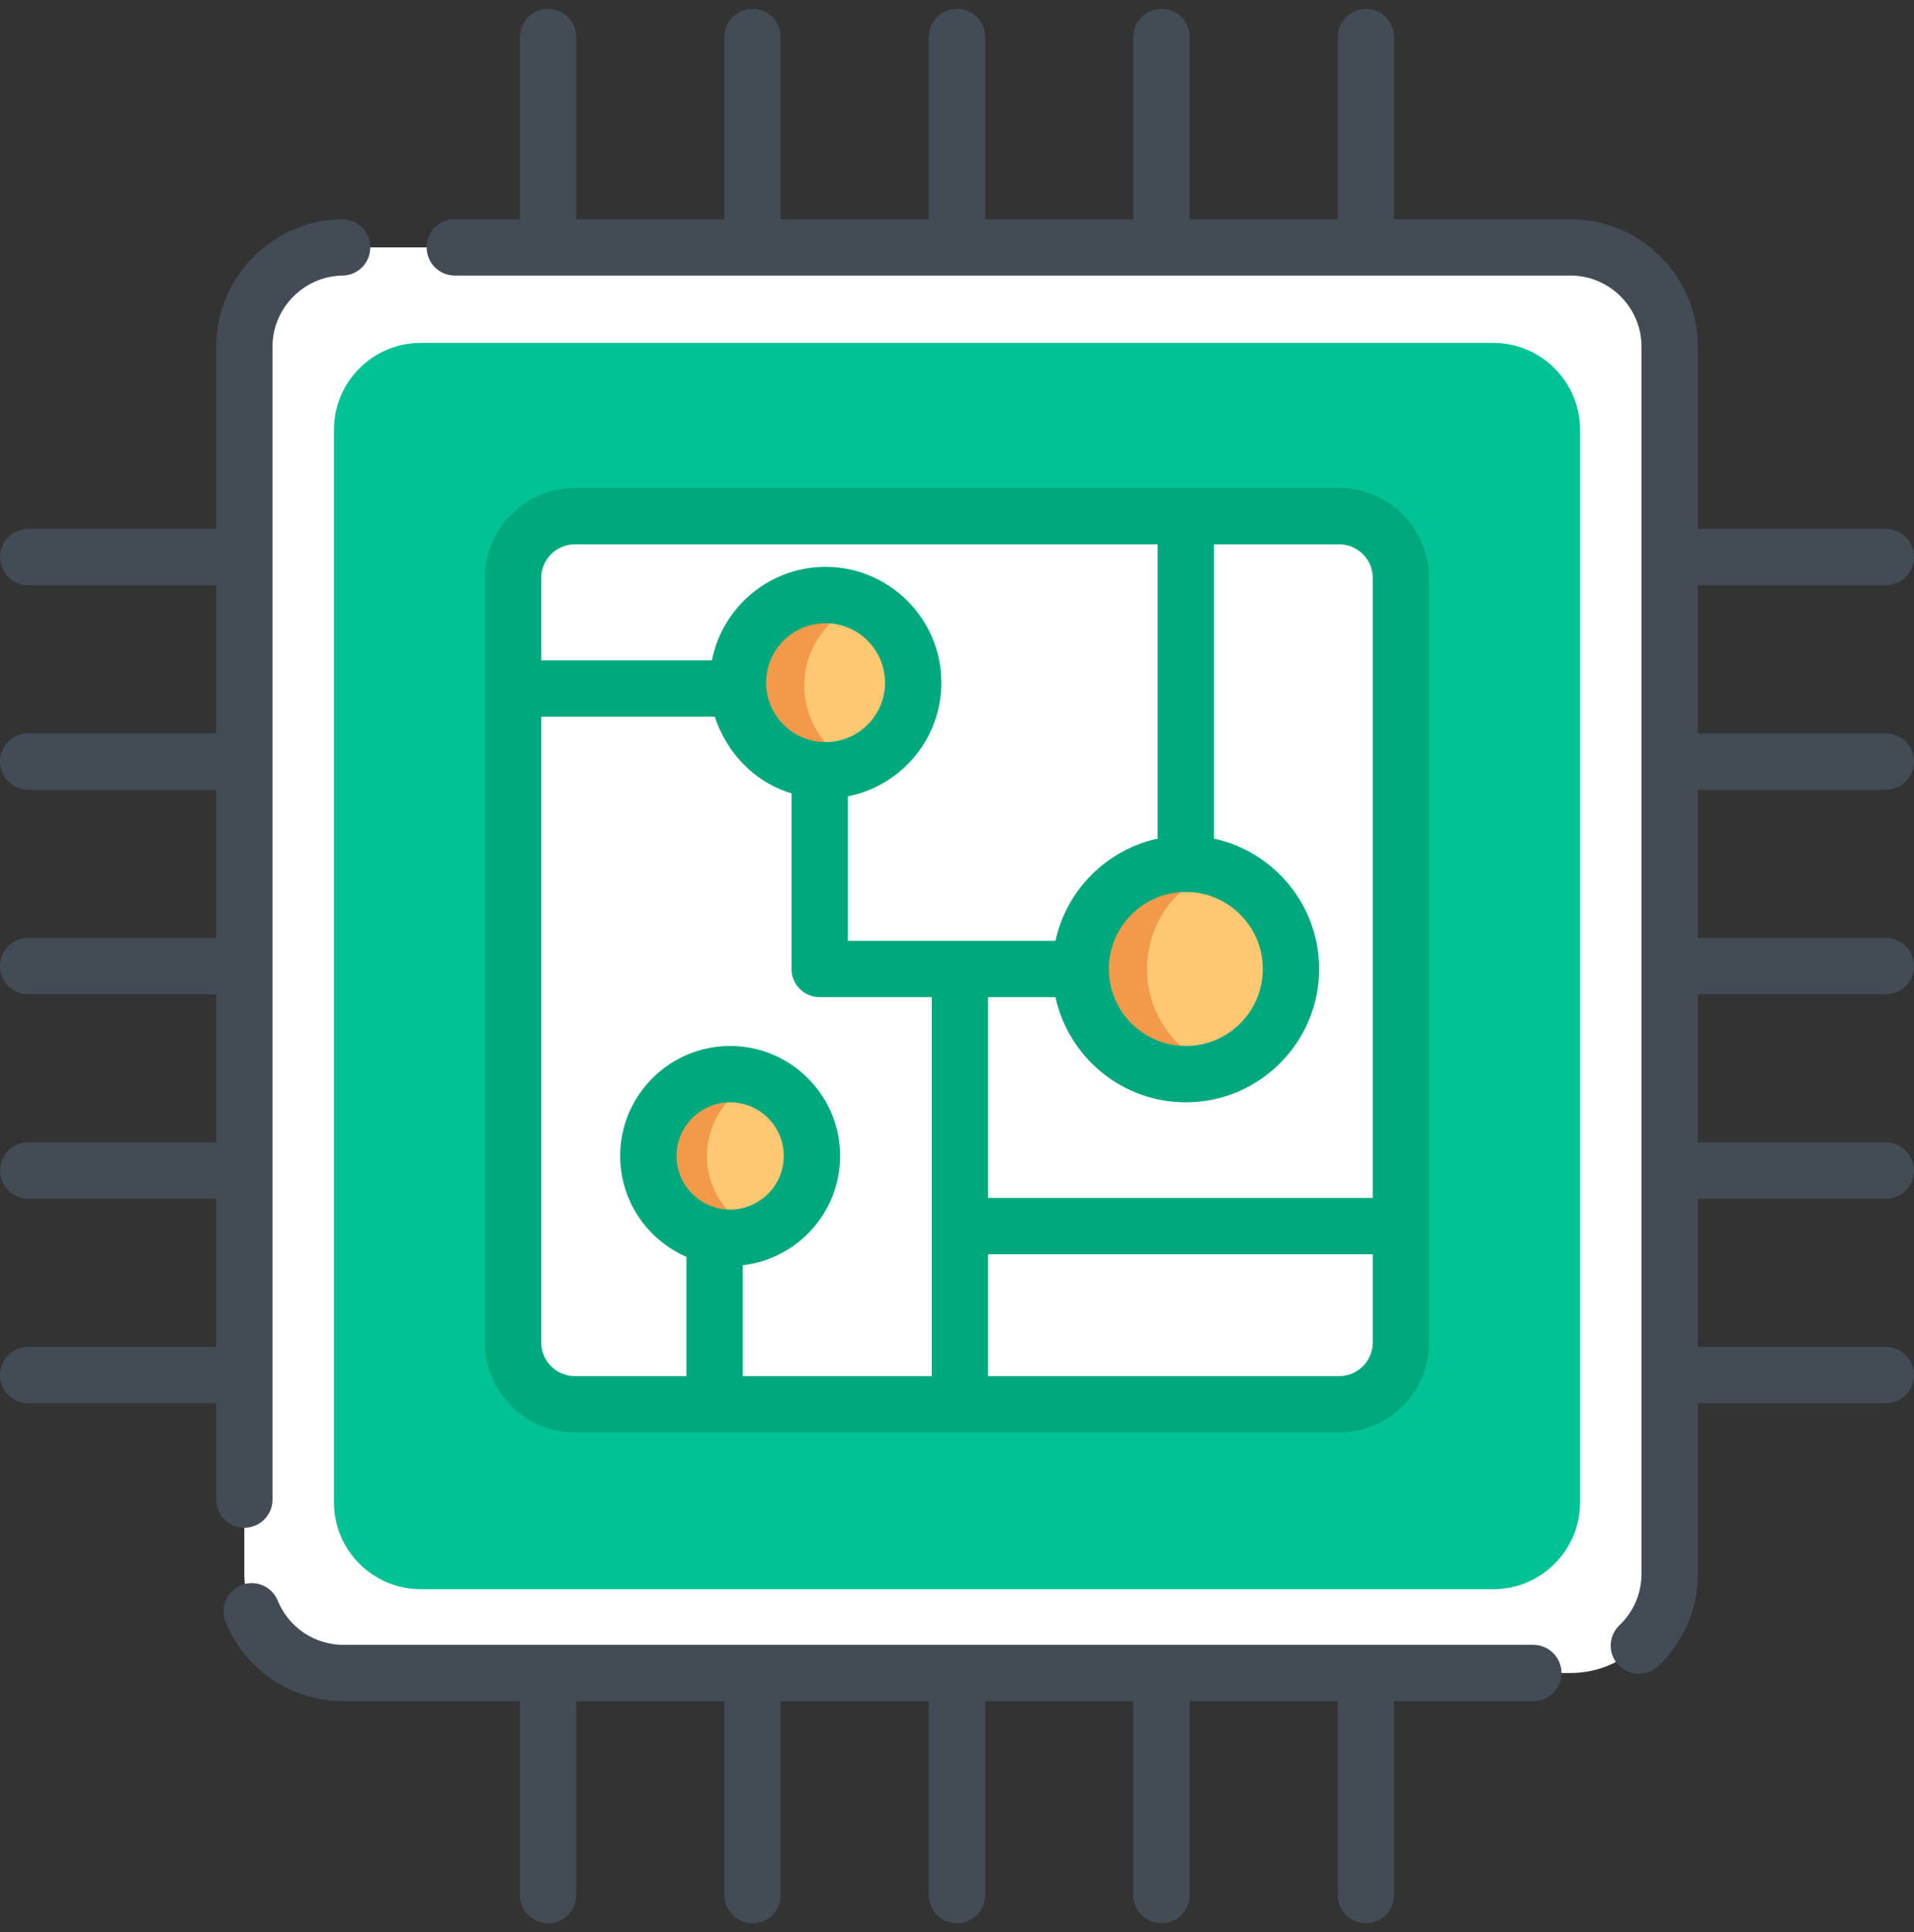 <svg width="108" height="109" viewBox="0 0 108 109" fill="none" xmlns="http://www.w3.org/2000/svg">
<rect x="0" y="0" width="108" height="109" fill="#333333" stroke="none"/>
<g clip-path="url(#clip0_1638_299)">
<path d="M94.215 19.56V88.781C94.215 91.876 91.706 94.384 88.611 94.384H19.39C16.295 94.384 13.786 91.876 13.786 88.781V19.56C13.786 16.465 16.295 13.956 19.39 13.956H88.611C91.706 13.956 94.215 16.465 94.215 19.56Z" fill="white"/>
<path d="M89.156 24.243V84.757C89.156 87.463 86.963 89.656 84.257 89.656H23.743C21.038 89.656 18.845 87.463 18.845 84.757V24.243C18.845 21.538 21.038 19.345 23.743 19.345H84.257C86.963 19.345 89.156 21.538 89.156 24.243Z" fill="#00C395"/>
<path d="M79.051 32.61V75.732C79.051 77.658 77.489 79.222 75.56 79.222H32.44C30.511 79.222 28.949 77.658 28.949 75.732V32.61C28.949 30.681 30.511 29.119 32.44 29.119H75.56C77.489 29.119 79.051 30.681 79.051 32.61Z" fill="white"/>
<path d="M79.051 32.61V75.732C79.051 77.658 77.489 79.222 75.56 79.222H37.845C35.916 79.222 34.355 77.658 34.355 75.732V32.61C34.355 30.681 35.916 29.119 37.845 29.119H75.56C77.489 29.119 79.051 30.681 79.051 32.61Z" fill="white"/>
<path d="M51.529 38.678C51.529 40.745 50.259 42.517 48.457 43.254C47.879 43.492 47.247 43.623 46.584 43.623C43.851 43.623 41.639 41.408 41.639 38.678C41.639 35.948 43.851 33.733 46.584 33.733C47.247 33.733 47.878 33.865 48.457 34.102C50.259 34.84 51.529 36.612 51.529 38.678Z" fill="#F2994A"/>
<path d="M45.375 65.213C45.375 67.095 44.25 68.714 42.633 69.433C42.06 69.687 41.427 69.829 40.759 69.829C38.211 69.829 36.145 67.763 36.145 65.213C36.145 62.665 38.211 60.599 40.759 60.599C41.426 60.599 42.06 60.741 42.633 60.995C44.25 61.714 45.375 63.333 45.375 65.213Z" fill="#F2994A"/>
<path d="M72.845 54.666C72.845 57.288 71.143 59.514 68.784 60.296C68.197 60.493 67.567 60.599 66.912 60.599C63.636 60.599 60.977 57.943 60.977 54.666C60.977 51.389 63.635 48.731 66.912 48.731C67.567 48.731 68.197 48.837 68.784 49.035C71.143 49.817 72.845 52.044 72.845 54.666Z" fill="#F2994A"/>
<path d="M51.529 38.678C51.529 40.744 50.26 42.516 48.458 43.254C46.654 42.518 45.385 40.744 45.385 38.678C45.385 36.611 46.654 34.837 48.458 34.102C50.26 34.839 51.529 36.611 51.529 38.678Z" fill="#FEC872"/>
<path d="M45.376 65.212C45.376 67.094 44.25 68.713 42.633 69.432C41.018 68.714 39.891 67.094 39.891 65.212C39.891 63.33 41.018 61.713 42.633 60.994C44.251 61.713 45.376 63.332 45.376 65.212Z" fill="#FEC872"/>
<path d="M72.845 54.665C72.845 57.287 71.142 59.512 68.784 60.294C66.424 59.512 64.723 57.287 64.723 54.665C64.723 52.043 66.425 49.815 68.784 49.033C71.142 49.815 72.845 52.043 72.845 54.665Z" fill="#FEC872"/>
<path d="M13.786 86.189C14.664 86.189 15.376 85.477 15.376 84.6V19.56C15.376 17.379 17.148 15.579 19.329 15.546C20.206 15.533 20.908 14.812 20.893 13.932C20.881 13.063 20.173 12.368 19.306 12.368H19.28C15.374 12.425 12.197 15.651 12.197 19.56V29.837H1.59C0.712 29.837 0 30.548 0 31.426C0 32.304 0.712 33.016 1.59 33.016H12.197V41.373H1.59C0.712 41.373 0 42.085 0 42.963C0 43.841 0.712 44.553 1.59 44.553H12.197V52.91H1.59C0.712 52.911 0 53.622 0 54.5C0 55.378 0.712 56.09 1.59 56.09H12.197V64.447H1.59C0.712 64.447 0 65.159 0 66.037C0 66.915 0.712 67.627 1.59 67.627H12.197V75.984H1.59C0.712 75.984 0 76.696 0 77.574C0 78.452 0.712 79.164 1.59 79.164H12.197V84.6C12.197 85.477 12.909 86.189 13.786 86.189Z" fill="#434C54"/>
<path d="M86.519 92.795H19.39C17.752 92.795 16.293 91.816 15.672 90.301C15.339 89.487 14.413 89.099 13.6 89.432C12.786 89.764 12.398 90.693 12.73 91.504C13.841 94.22 16.454 95.974 19.39 95.974H29.336V106.91C29.336 107.788 30.048 108.499 30.926 108.499C31.804 108.499 32.516 107.788 32.516 106.91V95.974H40.873V106.91C40.873 107.788 41.585 108.499 42.463 108.499C43.341 108.499 44.053 107.788 44.053 106.91V95.974H52.41V106.91C52.41 107.788 53.122 108.499 54 108.499C54.878 108.499 55.589 107.788 55.589 106.91V95.974H63.947V106.91C63.947 107.788 64.659 108.499 65.537 108.499C66.414 108.499 67.126 107.788 67.126 106.91V95.974H75.484V106.91C75.484 107.788 76.196 108.499 77.073 108.499C77.951 108.499 78.663 107.788 78.663 106.91V95.974H86.519C87.397 95.974 88.109 95.262 88.109 94.385C88.109 93.506 87.397 92.795 86.519 92.795Z" fill="#434C54"/>
<path d="M75.559 80.812C78.362 80.812 80.64 78.533 80.64 75.731V32.61C80.64 29.808 78.361 27.529 75.559 27.529H32.44C29.638 27.529 27.359 29.808 27.359 32.61V75.731C27.359 78.534 29.638 80.812 32.44 80.812H75.559ZM39.718 67.849C38.796 67.332 38.173 66.342 38.173 65.212C38.173 63.544 39.532 62.188 41.2 62.188C42.868 62.188 44.225 63.544 44.225 65.212C44.224 67.524 41.724 68.983 39.718 67.849ZM77.461 75.731C77.461 76.779 76.609 77.633 75.56 77.633H55.754V70.758H77.461V75.731ZM68.501 30.709H75.559C76.609 30.709 77.461 31.561 77.461 32.61V67.579H55.754V56.255H59.557C60.288 59.642 63.309 62.188 66.912 62.188C71.06 62.188 74.434 58.813 74.434 54.666C74.434 51.062 71.888 48.042 68.501 47.311C68.501 47.311 68.501 47.311 68.501 47.311V30.709ZM71.255 54.666C71.255 57.06 69.307 59.009 66.912 59.009C64.5 59.009 62.567 57.042 62.567 54.666C62.567 52.285 64.505 50.321 66.912 50.321C69.307 50.321 71.255 52.27 71.255 54.666ZM30.539 32.61C30.539 31.561 31.391 30.709 32.44 30.709H65.322V47.311C62.448 47.932 60.178 50.202 59.557 53.076H47.843V44.924C50.846 44.337 53.118 41.685 53.118 38.513C53.118 34.911 50.187 31.98 46.584 31.98C43.411 31.98 40.759 34.252 40.172 37.254H30.539V32.61ZM46.584 41.868C44.745 41.868 43.228 40.373 43.228 38.513C43.228 36.664 44.733 35.16 46.584 35.16C48.434 35.16 49.939 36.664 49.939 38.513C49.939 40.379 48.419 41.868 46.584 41.868ZM30.539 75.731V40.433H40.337C40.351 40.455 41.205 43.696 44.663 44.759V54.666C44.663 55.543 45.375 56.255 46.253 56.255H52.575V77.633H41.91V71.376C44.998 71.024 47.404 68.394 47.404 65.212C47.404 61.791 44.621 59.008 41.2 59.008C37.777 59.008 34.994 61.791 34.994 65.212C34.994 67.756 36.533 69.95 38.731 70.905V77.633H32.44C31.391 77.633 30.539 76.779 30.539 75.731Z" fill="#00A97D"/>
<path d="M106.41 44.553C107.288 44.553 108 43.841 108 42.963C108 42.085 107.288 41.374 106.41 41.374H95.803V33.016H106.41C107.288 33.016 108 32.304 108 31.426C108 30.548 107.288 29.837 106.41 29.837H95.803V19.56C95.803 15.594 92.577 12.366 88.609 12.366H78.663V2.09C78.663 1.212 77.951 0.5 77.073 0.5C76.196 0.5 75.484 1.212 75.484 2.09V12.366H67.126V2.09C67.126 1.212 66.414 0.5 65.537 0.5C64.659 0.5 63.947 1.212 63.947 2.09V12.366H55.589V2.09C55.589 1.212 54.878 0.5 54 0.5C53.122 0.5 52.41 1.212 52.41 2.09V12.366H44.053V2.09C44.053 1.212 43.341 0.5 42.463 0.5C41.585 0.5 40.873 1.212 40.873 2.09V12.366H32.516V2.09C32.516 1.212 31.804 0.5 30.926 0.5C30.048 0.5 29.336 1.212 29.336 2.09V12.366H25.664C24.784 12.366 24.074 13.078 24.074 13.956C24.074 14.833 24.784 15.545 25.664 15.545C33.991 15.545 81.945 15.545 88.609 15.545C90.824 15.545 92.624 17.347 92.624 19.559V88.781C92.624 89.89 92.183 90.922 91.38 91.687C90.744 92.293 90.718 93.3 91.325 93.934C91.638 94.262 92.056 94.427 92.476 94.427C92.87 94.427 93.264 94.281 93.573 93.989C95.011 92.618 95.803 90.767 95.803 88.781V79.163H106.41C107.288 79.163 108 78.452 108 77.574C108 76.696 107.288 75.984 106.41 75.984H95.803V67.626H106.41C107.288 67.626 108 66.915 108 66.037C108 65.159 107.288 64.447 106.41 64.447H95.803V56.09H106.41C107.288 56.09 108 55.378 108 54.5C108 53.622 107.288 52.91 106.41 52.91H95.803V44.553H106.41Z" fill="#434C54"/>
</g>
<defs>
<clipPath id="clip0_1638_299">
<rect width="108" height="108" fill="white" transform="translate(0 0.5)"/>
</clipPath>
</defs>
</svg>
